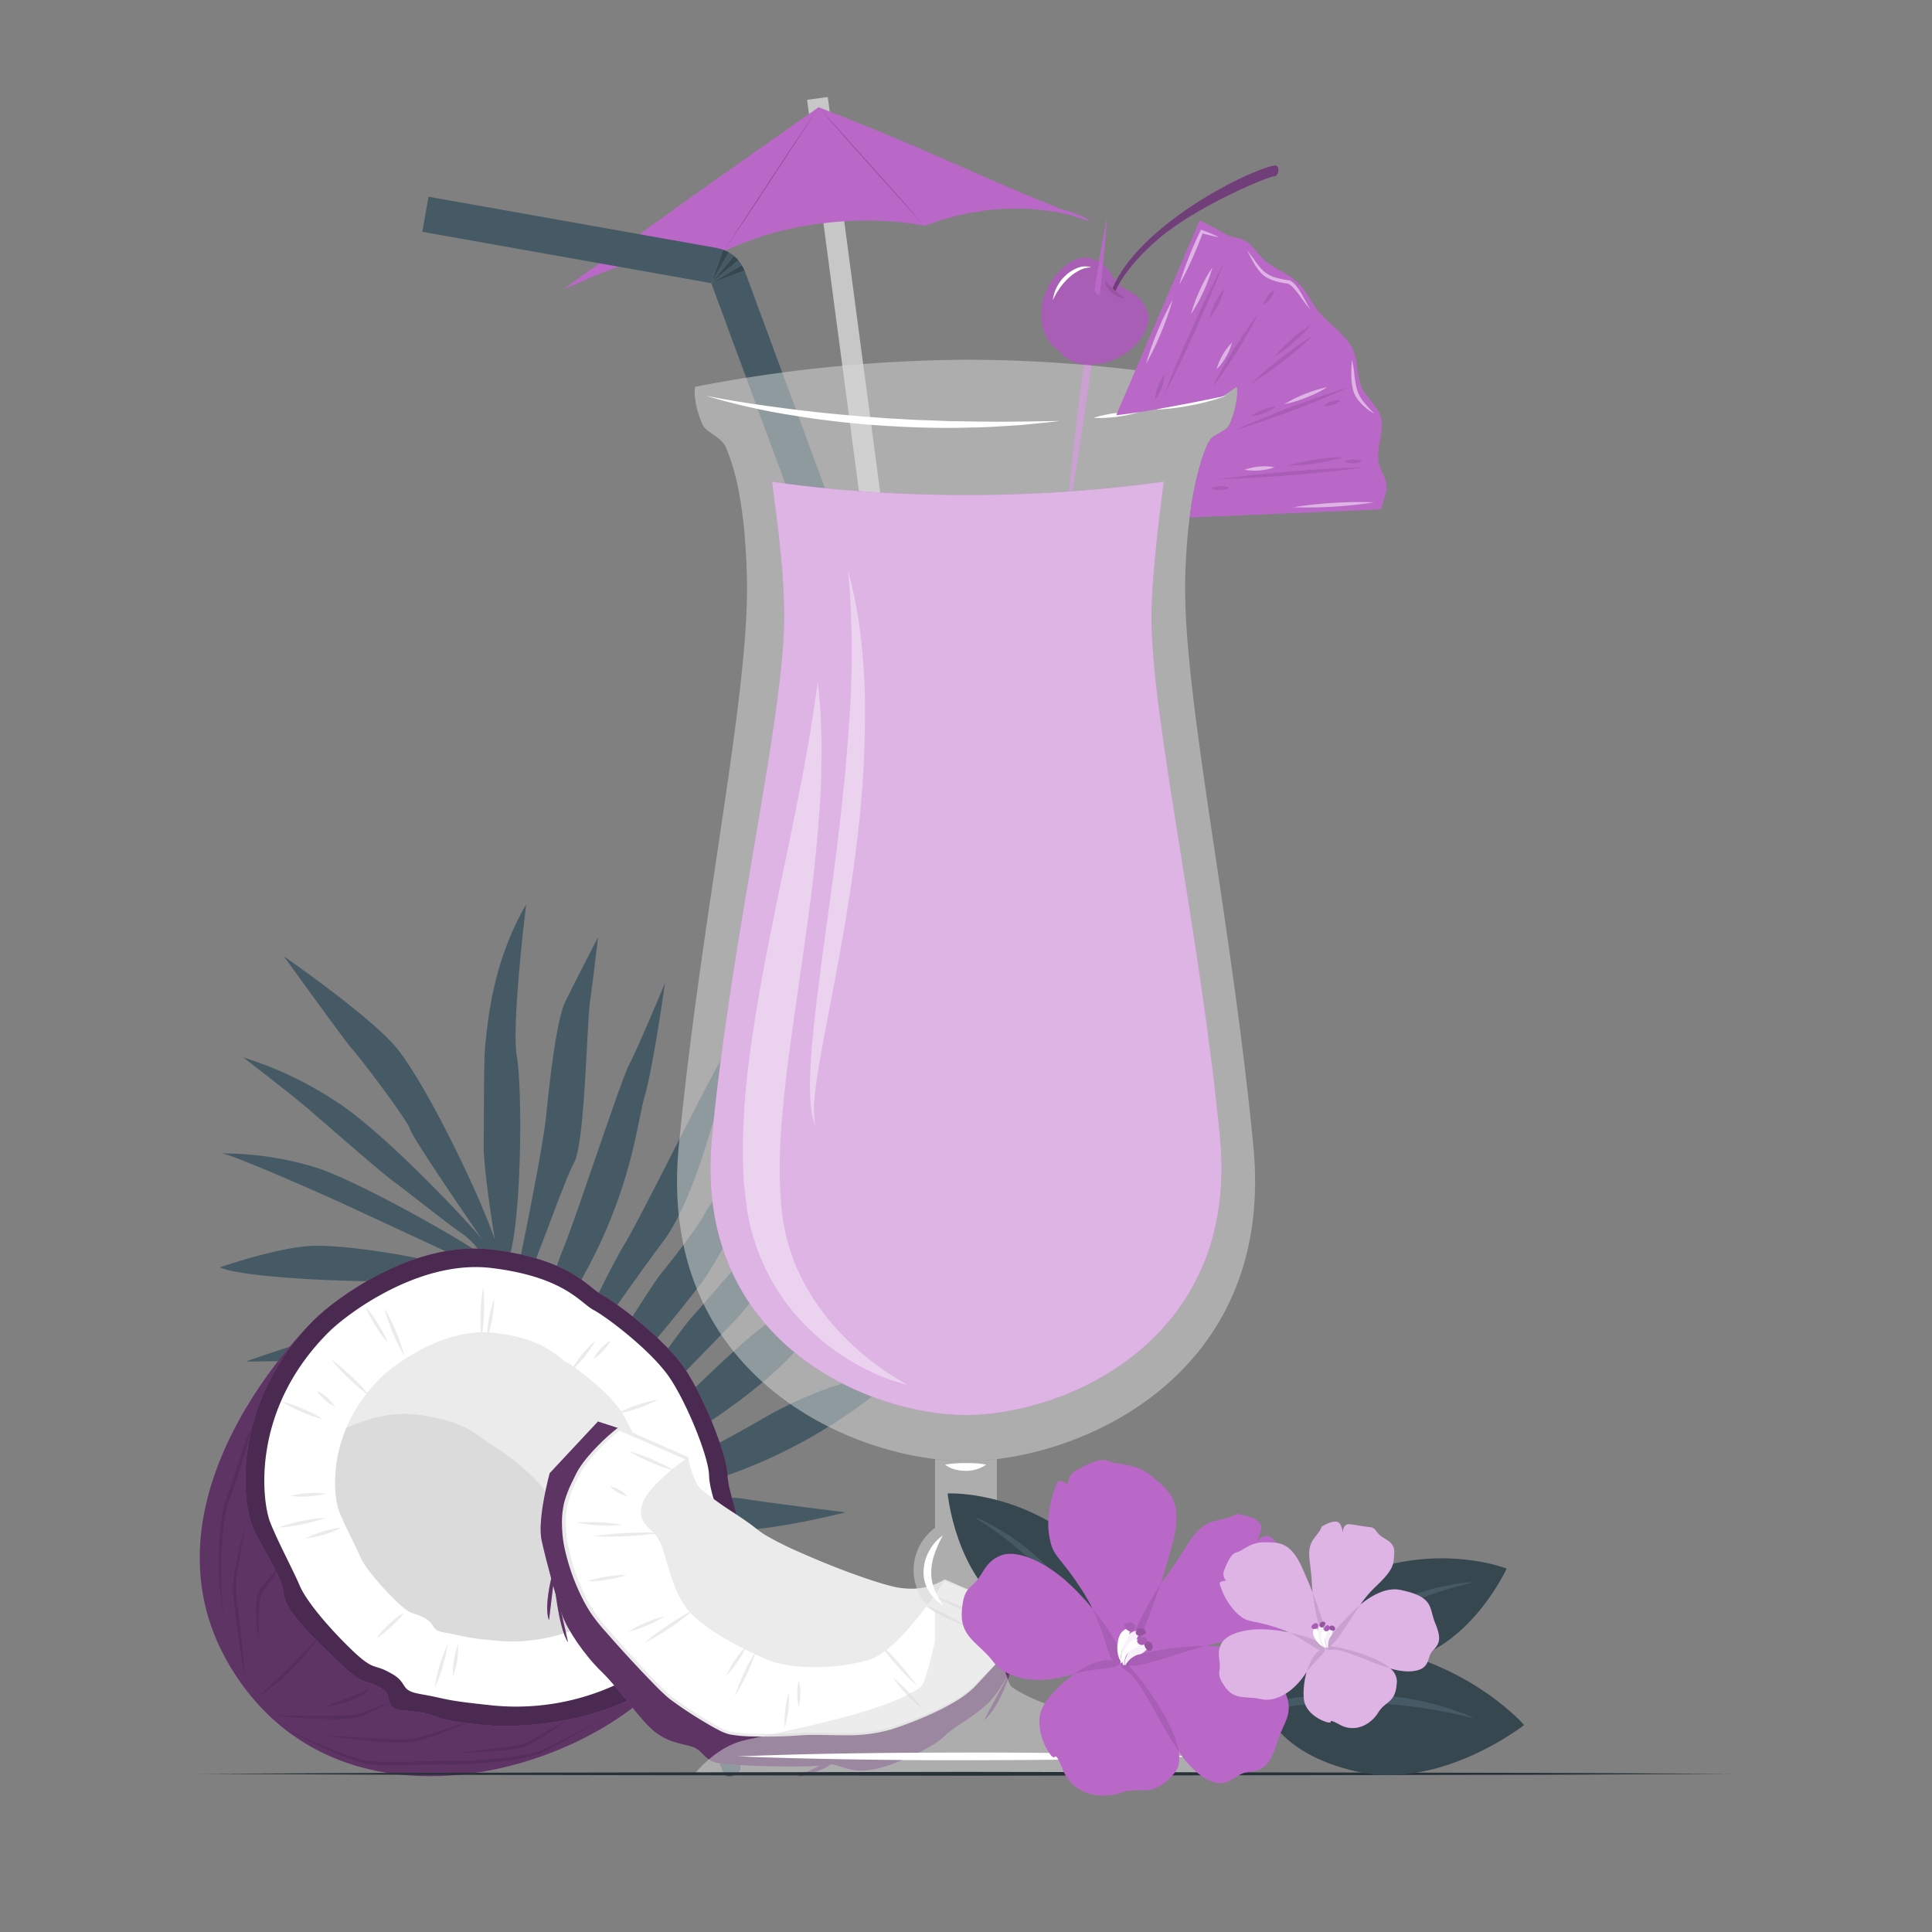 <svg xmlns="http://www.w3.org/2000/svg" viewBox="0 0 500 500"><rect x="0" y="0" width="500" height="500" fill="#808080" stroke="none"/><g id="freepik--Plant--inject-97"><path d="M191.62,457.58c.09,1.54-3.13,3.08-4.28,1.47s-20.82-59.65-26.54-72.11a67.73,67.73,0,0,0-7.13,8.45c-3.17,4.57-11.36,19.08-15.84,23.07s-14.91,10.7-17.63,13c0,0,12.47-20.48,14.3-22.75s9.48-12.46,13.09-15S160,385.13,160,385.13l-1.88-3.74s-5.4.76-8.6,4.43S132.71,399.14,125.34,402s-25,11.84-35.29,12.88c0,0,5.74-6.82,17-14a257,257,0,0,1,31.17-16.18c4.49-1.87,17.32-6.06,18-5.85s-2.16-4.64-2.16-4.64a185.17,185.17,0,0,1-19.63,5.95c-9.23,2.1-31.32,5.63-33.95,6.35s-26.63,5.74-29.63,7.15c0,0,7.75-8.26,17.25-11.34s25.5-8.08,31.58-8.48,32.9-1.78,32.9-1.78l-6.33-10.7s-19.77,6.48-25.06,7-27.48,1.92-33.86,2.65-23.72,1.42-23.72,1.42,23.67-10.05,29.18-11.25,27.44-2.32,32-2.16,20.47.46,20.47.46l-6.13-10.33s-3.86,2.82-10.31,2-22.44-2.4-24.63-1.81-21.38,2.65-23.55,2.74-16.39.31-16.88.29,25.72-9,32-9.4,26.09-3.22,42,3.72l-5.35-9.95s-14.68-5.34-29.14-5.14-40.69-1-46.4-3.62c0,0,15.13-5.21,23.92-5.55s28.3,2.89,33.73,4.9,17,6,17,6l-1.76-2.8L90,312.07c-5.91-2.75-31.5-14.07-32.89-13.56a82.63,82.63,0,0,1,25,3.75c12.19,4.09,40.57,20.5,42.78,22.68a19.8,19.8,0,0,0-5.24-5.65c-3.06-2-14.73-11.31-17.89-13.6S85,291.48,80.05,287.22,62.9,273.63,62.9,273.63a95.91,95.91,0,0,1,24.78,11.89c13,8.65,35.25,32.66,37.11,35.27,0,0-17.93-26-18.62-28.47s-13.36-19.06-15-20.8-17.68-24-17.68-24S94.41,262,101.86,270.31s21.88,37.81,26.2,50.5c0,0-3-18.36-2.89-24.75.12-9.89,0-22.87.49-26.37s1.36-20,10.51-35.62c0,0-3.88,31.36-2.4,39.39s1.4,47.14-3,54.54l2.4,4.74s7.16-33.93,8.19-44.12,2.7-24.66,4.93-29.34,8.49-16.73,8.49-16.73-1.18,10.24-2.06,16.39-1.32,36.87-4.16,42-11,29.61-14.09,34.22l5,9.38s2.72-12.67,6.22-21.17,15-43.86,17.18-47.95,9.23-21,9.23-21-3,21.49-5.34,29.63-3.92,32.13-26.28,62.47l4.86,8.15s11.14-24.14,16.33-32.75,25.11-49.73,28.55-53.65c0,0-3.9,17-5,20s-6.12,23.09-13.71,33.18-25,35.15-25,35.15l3.55,6s17.92-29.3,21.37-33.46,9.67-12.35,11.17-15.43,21.29-27.91,23.81-30.07c0,0-17.77,39.44-25.39,49.08-3.41,4.31-19.12,24.87-29.44,32.32l4.82,8.56s16.9-26.31,22.83-32.9S207.55,307,219,300c0,0-19.42,32-29,41.95s-32.6,33.46-32.6,33.46l2.26,4s24.89-25.76,36.36-35,31.72-23.82,31.72-23.82-12.23,17.61-20.18,27.13c-13.83,16.55-42.57,31.56-46.69,33.68l1.41,3s13.81-4.86,34.67-17,36-12.17,36-12.17-27.38,27.25-69.15,32.26l.7,1.49s21.74-2.15,27.93-1.11,26.41,3.51,26.41,3.51-17.05,4.45-28.83,4.76-24.86-4.85-24.86-4.85S191.15,449.28,191.62,457.58Z" style="fill:#455a64"></path></g><g id="freepik--Coconut--inject-97"><path d="M81.56,341.32s-49.87,47.28-20.74,92c27.58,42.38,87.3,26.62,110.65,1.73Z" style="fill:#BA68C8"></path><path d="M81.56,341.32s-49.87,47.28-20.74,92c27.58,42.38,87.3,26.62,110.65,1.73Z" style="opacity:0.5"></path><path d="M58.05,419.27A73.67,73.67,0,0,1,56.67,402a76.62,76.62,0,0,1,.64-8.68,28.38,28.38,0,0,1,.87-4.31c.22-.74.5-1.37.74-2.06l.71-2c.95-2.72,1.83-5.47,2.72-8.22l1.34-4.13a7.61,7.61,0,0,1,.38-1,5.62,5.62,0,0,1,.51-1c.36-.65.79-1.24,1.2-1.84A128.31,128.31,0,0,1,77.23,355.6c-1.9,2.18-3.79,4.37-5.62,6.6S68,366.68,66.33,369c-.38.6-.8,1.19-1.12,1.81l-.25.46-.2.47a9,9,0,0,0-.36,1l-1.3,4.13c-.86,2.76-1.72,5.52-2.65,8.27l-.74,2.05c-.24.67-.55,1.37-.74,2a27.55,27.55,0,0,0-.87,4.17c-.42,2.84-.61,5.72-.77,8.6s-.16,5.76-.06,8.64A67.18,67.18,0,0,0,58.05,419.27Z" style="opacity:0.1"></path><path d="M63.46,434.73c-.58-3.28-1.08-6.56-1.55-9.84S61,418.31,60.59,415l-.29-2.47a12.25,12.25,0,0,1,0-2.57,43.44,43.44,0,0,1,.73-5q1-4.89,2.42-9.67c-.3,1.63-.63,3.26-.91,4.89s-.61,3.26-.85,4.9-.5,3.27-.6,4.9a12.79,12.79,0,0,0,0,2.4l.33,2.47c.37,3.3.78,6.59,1.12,9.9S63.23,431.41,63.46,434.73Z" style="opacity:0.1"></path><path d="M67.08,439c.64-.67,1.31-1.3,2-1.95l2-1.89c1.32-1.27,2.7-2.5,4-3.78s2.48-2.7,3.76-4l1.94-2c.68-.64,1.32-1.29,2-1.9-.54.74-1.13,1.45-1.69,2.18l-1.75,2.12c-1.19,1.42-2.37,2.75-3.64,4.16a55.15,55.15,0,0,1-4.15,3.68C70.05,436.77,68.6,437.9,67.08,439Z" style="opacity:0.1"></path><path d="M73.29,447.22c3.3,1.53,6.61,3,10,4.44a83.11,83.11,0,0,0,10.2,3.72c.44.1.88.22,1.31.29s.86.15,1.31.16c.9.05,1.81.09,2.71.1,1.82,0,3.63,0,5.45,0,3.64,0,7.26-.2,10.93-.2,1.81.09,3.61,0,5.43-.05s3.62-.19,5.43-.33A87.83,87.83,0,0,0,136.8,454a17.37,17.37,0,0,0,2.59-.71,24.23,24.23,0,0,0,2.46-1.11c1.63-.8,3.24-1.63,4.85-2.47,3.24-1.66,6.45-3.38,9.67-5.08-3.13,1.87-6.29,3.67-9.46,5.46-1.6.88-3.2,1.74-4.82,2.58a24.65,24.65,0,0,1-2.48,1.19,20.21,20.21,0,0,1-2.66.8,78.15,78.15,0,0,1-10.86,1.51c-1.81.16-3.63.28-5.46.37s-3.66.17-5.48.09c-3.61,0-7.26.1-10.9.12-1.82,0-3.65,0-5.47,0-.92,0-1.83-.05-2.75-.13-.45,0-.93-.13-1.39-.19s-.9-.22-1.35-.33a80.78,80.78,0,0,1-10.2-4C79.78,450.52,76.5,448.93,73.29,447.22Z" style="opacity:0.1"></path><path d="M118.59,453.71c1.28-.2,2.57-.36,3.85-.54l3.86-.49c2.57-.34,5.16-.61,7.68-1a6.33,6.33,0,0,0,1.77-.48c.57-.26,1.14-.56,1.7-.86,1.14-.6,2.26-1.25,3.39-1.88l3.38-1.93,3.39-1.91c-1,.79-2.1,1.52-3.17,2.27L141.19,449c-1.09.72-2.21,1.38-3.34,2-.57.32-1.15.63-1.75.91a7.13,7.13,0,0,1-2,.57c-2.59.41-5.17.65-7.76.83S121.19,453.68,118.59,453.71Z" style="opacity:0.1"></path><path d="M84.36,449.15l10,.61c3.32.18,6.66.42,10,.35a17.74,17.74,0,0,0,4.84-.69c1.61-.42,3.18-.95,4.77-1.45s3.15-1.08,4.72-1.65,3.14-1.15,4.71-1.73a99,99,0,0,1-9.21,4c-1.56.61-3.16,1.12-4.78,1.58a18.61,18.61,0,0,1-5,.8c-1.69,0-3.37-.06-5-.16s-3.34-.22-5-.4C91,450.09,87.66,449.69,84.36,449.15Z" style="opacity:0.1"></path><path d="M72,444l3.73,0,3.73.06c2.48,0,5,.08,7.43,0,1.23,0,2.46-.06,3.68-.16a12.72,12.72,0,0,0,1.78-.25c.57-.11,1.18-.34,1.76-.51,1.17-.39,2.33-.82,3.48-1.28s2.3-.93,3.45-1.41a44.84,44.84,0,0,1-6.7,3.31,13.54,13.54,0,0,1-1.79.63,14.27,14.27,0,0,1-1.9.33c-1.25.13-2.5.19-3.75.21q-3.75,0-7.47-.24C77,444.61,74.47,444.38,72,444Z" style="opacity:0.1"></path><path d="M84.3,441.63c2-.83,3.91-1.5,5.85-2.23,1-.35,1.92-.74,2.87-1.14a13.57,13.57,0,0,0,2.72-1.48,7,7,0,0,1-2.41,2.08,18.4,18.4,0,0,1-2.88,1.35,26.92,26.92,0,0,1-3,.92A19.43,19.43,0,0,1,84.3,441.63Z" style="opacity:0.1"></path><path d="M67.08,424.75a40.51,40.51,0,0,1-.82-6.31,24.41,24.41,0,0,1,0-3.2,10.33,10.33,0,0,1,.66-3.23c.15-.25.29-.54.45-.75l.49-.63,1-1.26c.66-.82,1.3-1.66,2-2.48l2-2.45c.69-.79,1.36-1.61,2.08-2.39-.56.9-1.16,1.77-1.74,2.65l-1.82,2.6c-.59.87-1.23,1.71-1.85,2.56l-.94,1.27-.47.64c-.15.21-.23.4-.35.6a9.69,9.69,0,0,0-.64,2.94c-.12,1-.13,2.08-.16,3.12s0,2.1,0,3.15S67,423.69,67.08,424.75Z" style="opacity:0.1"></path><path d="M81.56,341.32c4.86-4.85,25.27-20.45,45.72-17.94s24.89,9.84,28.56,11.77,16.4,11.57,21.42,19.1,10.8,22.19,11,27.2,2.9,10.23,2.7,13.32-2.5,28.94-19.48,40.32-37.05,12.35-48,11.19-9.74-2.12-13.89-3-7.14-.1-8.39-1.93.29-3.09-3.38-4.92-3.86-.19-9.93-6.08-14.09-13.12-14.47-17.94-6.18-12.35-8.3-17.85S59.37,363.41,81.56,341.32Z" style="fill:#BA68C8"></path><path d="M81.56,341.32c4.86-4.85,25.27-20.45,45.72-17.94s24.89,9.84,28.56,11.77,16.4,11.57,21.42,19.1,10.8,22.19,11,27.2,2.9,10.23,2.7,13.32-2.5,28.94-19.48,40.32-37.05,12.35-48,11.19-9.74-2.12-13.89-3-7.14-.1-8.39-1.93.29-3.09-3.38-4.92-3.86-.19-9.93-6.08-14.09-13.12-14.47-17.94-6.18-12.35-8.3-17.85S59.37,363.41,81.56,341.32Z" style="opacity:0.6"></path><path d="M85.11,344.71c4.49-4.47,23.31-18.86,42.17-16.54s22.95,9.07,26.33,10.85,15.12,10.67,19.75,17.61,10,20.46,10.14,25.09,2.67,9.43,2.49,12.28-2.31,26.68-18,37.18a61.71,61.71,0,0,1-41.41,10.09c-10.14-1.07-10.67-1.43-14.5-2.23s-6.15-.81-7.3-2.5-1.37-2.42-4.75-4.11-3.56-.18-9.17-5.61-11.56-12.34-13.34-16.55-5.69-11.38-7.65-16.45S64.65,365.08,85.11,344.71Z" style="fill:#fff"></path><path d="M98.47,356.6c3.16-3.15,16.39-13.27,29.66-11.64s16.14,6.38,18.52,7.63,10.63,7.51,13.89,12.39,7,14.39,7.13,17.65,1.88,6.63,1.75,8.63S167.8,410,156.78,417.42a43.38,43.38,0,0,1-29.12,7.09,63.89,63.89,0,0,1-10.2-1.57c-2.69-.56-4.33-.57-5.14-1.76a6.28,6.28,0,0,0-3.34-2.89c-2.38-1.19-2.5-.12-6.44-3.94s-8.14-8.68-9.39-11.64-4-8-5.38-11.57S84.08,370.93,98.47,356.6Z" style="fill:#ebebeb"></path><path d="M150.43,412.39a46.77,46.77,0,0,1-1.76,9.33,44.18,44.18,0,0,1-21,2.79,63.89,63.89,0,0,1-10.2-1.57c-2.69-.56-4.33-.56-5.14-1.76A6.27,6.27,0,0,0,109,418.3c-2.38-1.2-2.51-.14-6.45-3.95s-8.13-8.67-9.38-11.64-4-8-5.38-11.58c-1-2.5-2.4-11.48,1.85-21.56,5.32-2.46,11.7-4.24,18.09-3.49,13.72,1.63,16.69,6.38,19.16,7.64s11,7.51,14.36,12.39,7.25,14.39,7.39,17.64S150.56,410.38,150.43,412.39Z" style="fill:#dbdbdb"></path><path d="M124.58,346.33a51.75,51.75,0,0,1,.48-13.31,45.1,45.1,0,0,1,.2,6.67A46.56,46.56,0,0,1,124.58,346.33Z" style="fill:#ebebeb"></path><path d="M104.64,350.93a46.13,46.13,0,0,1-3-6,44.79,44.79,0,0,1-2.15-6.32,44.35,44.35,0,0,1,3,6A45.55,45.55,0,0,1,104.64,350.93Z" style="fill:#ebebeb"></path><path d="M100.37,347.49a35,35,0,0,1-5.85-9.43,30.41,30.41,0,0,1,3.29,4.49A32.52,32.52,0,0,1,100.37,347.49Z" style="fill:#ebebeb"></path><path d="M127.9,336.11a28,28,0,0,1-.51,5.19,27.14,27.14,0,0,1-1.36,5,31.42,31.42,0,0,1,1.87-10.22Z" style="fill:#ebebeb"></path><path d="M154.14,346.89a28,28,0,0,1-2.92,4.32,27.26,27.26,0,0,1-3.61,3.76,27.71,27.71,0,0,1,2.93-4.31A28.46,28.46,0,0,1,154.14,346.89Z" style="fill:#ebebeb"></path><path d="M153.52,351.74a11.91,11.91,0,0,1,1.95-2.72,11.69,11.69,0,0,1,2.59-2.13,12.89,12.89,0,0,1-4.54,4.85Z" style="fill:#ebebeb"></path><path d="M159.5,365.91a32.31,32.31,0,0,1,5.22-2.24,33,33,0,0,1,5.49-1.42,31.83,31.83,0,0,1-5.21,2.24A32.89,32.89,0,0,1,159.5,365.91Z" style="fill:#ebebeb"></path><path d="M167.8,390.42A30.5,30.5,0,0,1,173,389a29.66,29.66,0,0,1,5.34-.54,28.78,28.78,0,0,1-5.18,1.4A29.65,29.65,0,0,1,167.8,390.42Z" style="fill:#ebebeb"></path><path d="M168.48,393.61a52.61,52.61,0,0,1,13.5.33,52.61,52.61,0,0,1-13.5-.33Z" style="fill:#ebebeb"></path><path d="M175.23,391.49a13.79,13.79,0,0,1,6.75-1.07,11.6,11.6,0,0,1-3.31,1A12,12,0,0,1,175.23,391.49Z" style="fill:#ebebeb"></path><path d="M158.06,412.18a50.74,50.74,0,0,1,4.84,5,49.53,49.53,0,0,1,4.18,5.56,46.61,46.61,0,0,1-4.84-5A48.35,48.35,0,0,1,158.06,412.18Z" style="fill:#ebebeb"></path><path d="M152.22,420.09a22.59,22.59,0,0,1,1.08,4.6,21.73,21.73,0,0,1,.22,4.71,25.62,25.62,0,0,1-1.3-9.31Z" style="fill:#ebebeb"></path><path d="M104.64,417.46c-.57.6-1.08,1.23-1.65,1.81s-1.14,1.16-1.72,1.72A25.9,25.9,0,0,1,97.44,424a22.72,22.72,0,0,1,3.23-3.68,23.76,23.76,0,0,1,1.87-1.59A9,9,0,0,1,104.64,417.46Z" style="fill:#ebebeb"></path><path d="M79,398.14a27.71,27.71,0,0,1,9.41-2.8,24.55,24.55,0,0,1-4.58,1.82A25.07,25.07,0,0,1,79,398.14Z" style="fill:#ebebeb"></path><path d="M72,395.34a40.56,40.56,0,0,1,6.07-1.7,39.23,39.23,0,0,1,6.23-.85,40.44,40.44,0,0,1-6.06,1.7A40.55,40.55,0,0,1,72,395.34Z" style="fill:#ebebeb"></path><path d="M75.19,387.14a22,22,0,0,1,4.53-.72,21.33,21.33,0,0,1,4.58.15,24.12,24.12,0,0,1-9.11.57Z" style="fill:#ebebeb"></path><path d="M72.73,362.65a36.29,36.29,0,0,1,5.63,1.93,34.89,34.89,0,0,1,5.29,2.74,41.22,41.22,0,0,1-10.92-4.67Z" style="fill:#ebebeb"></path><path d="M82,359.94a10.28,10.28,0,0,1,2.66,1.74,10.53,10.53,0,0,1,2.09,2.4A11.6,11.6,0,0,1,82,359.94Z" style="fill:#ebebeb"></path><path d="M85.61,351.74A50.34,50.34,0,0,1,91,356.25a48.46,48.46,0,0,1,4.77,5.14,49.48,49.48,0,0,1-5.37-4.51A50.39,50.39,0,0,1,85.61,351.74Z" style="fill:#ebebeb"></path><path d="M112.52,436.78a40.18,40.18,0,0,1,3.33-11.29,40.18,40.18,0,0,1-3.33,11.29Z" style="fill:#ebebeb"></path><path d="M117.22,433.89a20.77,20.77,0,0,1,1.37-8.4,21.24,21.24,0,0,1-1.37,8.4Z" style="fill:#ebebeb"></path><path d="M268.47,419.12s-8.27,17.51-12.76,21.68-9.09,6.16-11.38,8.61-13.3,8-19.55,8.71-7.71-2.2-11.26-1.36-26,.32-28.75-.74-3.07-3.09-5.51-3.93-5.7-.87-9.53-3.69-9.19-11.08-13.9-15.63-9-11.06-10.36-14.85-4.13-13.92-5.3-19.32,2.09-17.34,2.09-17.34l12.49-13.37,5.55,1.8c6.08,13.75,21.18,55.59,38.53,59.91C220,434.86,268.47,419.12,268.47,419.12Z" style="fill:#BA68C8"></path><path d="M216.48,454.76s-.57,3.2-10,5" style="fill:#BA68C8"></path><path d="M143.38,408.85S144.5,421.43,147,425" style="fill:#BA68C8"></path><path d="M144,403.42s-3.66,11.53-1.92,15.91" style="fill:#BA68C8"></path><path d="M261.56,432.39s-2.5,9.18-6.93,12.81" style="fill:#BA68C8"></path><g style="opacity:0.5"><path d="M268.47,419.12s-8.27,17.51-12.76,21.68-9.09,6.16-11.38,8.61-13.3,8-19.55,8.71-7.71-2.2-11.26-1.36-26,.32-28.75-.74-3.07-3.09-5.51-3.93-5.7-.87-9.53-3.69-9.19-11.08-13.9-15.63-9-11.06-10.36-14.85-4.13-13.92-5.3-19.32,2.09-17.34,2.09-17.34l12.49-13.37,5.55,1.8c6.08,13.75,21.18,55.59,38.53,59.91C220,434.86,268.47,419.12,268.47,419.12Z"></path><path d="M216.48,454.76s-.57,3.2-10,5"></path><path d="M143.38,408.85S144.5,421.43,147,425"></path><path d="M144,403.42s-3.66,11.53-1.92,15.91"></path><path d="M261.56,432.39s-2.5,9.18-6.93,12.81"></path></g><path d="M268.47,419.12l-23.94-10.18s-4.33,3.24-11.56,2.26-32.27-11.07-36.59-14.72-14.53-9.23-16.22-12.16a25.32,25.32,0,0,1-2.42-7l-17.44-7.67s-8.06,6.24-10.88,12-3.77,8-3.46,14.41,4.14,17.58,9,23.43,15.73,17.73,18.89,20.1,10.74,7.28,14,8.58,15.51.78,20.62.49,14.95.89,21.93-1.35,17.28-6.44,21.62-10.82S268.47,419.12,268.47,419.12Z" style="fill:#fff"></path><path d="M268.47,419.12l-24-10,.16,0a16.71,16.71,0,0,1-9.57,2.52,21.69,21.69,0,0,1-4.94-.74c-1.61-.41-3.19-.9-4.77-1.41-6.3-2.07-12.47-4.48-18.54-7.14a85.85,85.85,0,0,1-8.92-4.41,16.61,16.61,0,0,1-2.07-1.44c-.63-.52-1.29-1-2-1.48-1.34-1-2.72-1.87-4.1-2.78a91.91,91.91,0,0,1-8.13-5.74,9.15,9.15,0,0,1-1.76-1.9,16,16,0,0,1-1.1-2.29,28.79,28.79,0,0,1-1.42-4.83l.23.29-17.46-7.64.44-.05a53.2,53.2,0,0,0-8.44,8.33,24.78,24.78,0,0,0-1.67,2.42c-.48.83-.92,1.73-1.34,2.63A30.37,30.37,0,0,0,147,388.9a21,21,0,0,0-.55,5.82,29.68,29.68,0,0,0,.69,5.86,53.21,53.21,0,0,0,3.75,11.24,40.22,40.22,0,0,0,2.84,5.2,45.06,45.06,0,0,0,3.68,4.66q3.91,4.53,8,8.92a117.81,117.81,0,0,0,8.41,8.46,105.86,105.86,0,0,0,10,6.6c.86.5,1.72,1,2.6,1.44a10.56,10.56,0,0,0,2.69,1.07,34,34,0,0,0,5.9.53c4,.1,8,0,12-.21s8,0,12,0A38.76,38.76,0,0,0,230.64,447a105.39,105.39,0,0,0,11.16-4.31,59.09,59.09,0,0,0,5.31-2.73,25.17,25.17,0,0,0,4.8-3.51Zm0,0-16.35,17.56a26.08,26.08,0,0,1-4.82,3.62c-1.72,1-3.5,2-5.31,2.82a100.19,100.19,0,0,1-11.18,4.41,39.55,39.55,0,0,1-11.93,1.54c-4,.06-8-.26-12,.05s-8,.35-12,.27a36.29,36.29,0,0,1-6-.52,11.6,11.6,0,0,1-2.87-1.13c-.9-.45-1.77-.94-2.64-1.45a105.09,105.09,0,0,1-10.07-6.61c-1.58-1.31-3-2.74-4.38-4.16s-2.78-2.88-4.15-4.35q-4.1-4.38-8.05-8.91a46,46,0,0,1-3.77-4.73,41,41,0,0,1-2.93-5.31,54.91,54.91,0,0,1-3.88-11.44,30,30,0,0,1-.69-6,22.31,22.31,0,0,1,.6-6.08,32.3,32.3,0,0,1,2.25-5.65c.43-.9.87-1.8,1.39-2.7a27.43,27.43,0,0,1,1.75-2.51,54.67,54.67,0,0,1,8.62-8.45l.2-.16.24.11L177.89,377l.19.08,0,.21a27.47,27.47,0,0,0,1.35,4.68,15.17,15.17,0,0,0,1,2.19,8.53,8.53,0,0,0,1.59,1.72,91.28,91.28,0,0,0,8.05,5.73c1.37.91,2.75,1.84,4.1,2.81s2.59,2.1,4,2.91a86.51,86.51,0,0,0,8.83,4.41c6,2.67,12.19,5.11,18.45,7.2,1.57.51,3.14,1,4.74,1.41a20.3,20.3,0,0,0,4.83.78,16.31,16.31,0,0,0,9.36-2.33l.08-.05.08,0Z" style="fill:#ebebeb"></path><path d="M171,399.49c1.75,4.3,2.55,10.47,6.15,16s15.13,11.43,21.7,14.13,19,2.29,26.56-.25,18.77-19.86,19.12-20.4c-.26.18-4.55,3.2-11.55,2.24-7.22-1-32.27-11.06-36.58-14.72s-14.54-9.22-16.23-12.15a25.69,25.69,0,0,1-2.42-6.95s-10.38,7.09-11.65,12.29S169.24,395.2,171,399.49Z" style="fill:#ebebeb"></path><path d="M257.64,420.18A101.19,101.19,0,0,0,241,412.67a104.53,104.53,0,0,0,16.62,7.51Z" style="fill:#ebebeb"></path><path d="M250.35,421.07a47.58,47.58,0,0,0-5.61-3.33,46.85,46.85,0,0,0-6-2.59,46.82,46.82,0,0,0,5.62,3.32A48.22,48.22,0,0,0,250.35,421.07Z" style="fill:#ebebeb"></path><path d="M237.3,436.29A70.42,70.42,0,0,0,227.37,425,60.9,60.9,0,0,0,232,430.9,62.28,62.28,0,0,0,237.3,436.29Z" style="fill:#ebebeb"></path><path d="M195.67,427.27a44.3,44.3,0,0,0-3.11,5.69,43.68,43.68,0,0,0-2.38,6,52.2,52.2,0,0,0,5.49-11.72Z" style="fill:#ebebeb"></path><path d="M193.25,425.92a24.09,24.09,0,0,0-3,3.66,23.59,23.59,0,0,0-2.31,4.11,27.57,27.57,0,0,0,5.29-7.77Z" style="fill:#ebebeb"></path><path d="M179.69,416.5a68.34,68.34,0,0,0-6.74,4.05,67,67,0,0,0-6.29,4.72,65.29,65.29,0,0,0,6.74-4A67.09,67.09,0,0,0,179.69,416.5Z" style="fill:#ebebeb"></path><path d="M172,418.3a27.52,27.52,0,0,0-4.82,1.6,27.89,27.89,0,0,0-4.5,2.34,27.52,27.52,0,0,0,4.82-1.6A28.28,28.28,0,0,0,172,418.3Z" style="fill:#ebebeb"></path><path d="M231.15,434.24a32.48,32.48,0,0,0,3.51,4.29,32.84,32.84,0,0,0,4.09,3.72,33,33,0,0,0-3.51-4.29A34.4,34.4,0,0,0,231.15,434.24Z" style="fill:#ebebeb"></path><path d="M206.73,434.85a14.89,14.89,0,0,0,0,6.94,13.23,13.23,0,0,0,.41-3.47A13.74,13.74,0,0,0,206.73,434.85Z" style="fill:#ebebeb"></path><path d="M204.16,438.09a25.57,25.57,0,0,0-1.08,9,25.57,25.57,0,0,0,1.08-9Z" style="fill:#ebebeb"></path><path d="M162.12,407.63a29.07,29.07,0,0,0-5.12.4,28.21,28.21,0,0,0-5,1.2,29.07,29.07,0,0,0,5.12-.4A28.21,28.21,0,0,0,162.12,407.63Z" style="fill:#ebebeb"></path><path d="M171.19,396.71a98,98,0,0,0-17.79.85,85.61,85.61,0,0,0,8.92,0A88.35,88.35,0,0,0,171.19,396.71Z" style="fill:#ebebeb"></path><path d="M161,394.66a43.48,43.48,0,0,0-11.76-.6,42.43,42.43,0,0,0,11.76.6Z" style="fill:#ebebeb"></path><path d="M162.4,387.22a7.66,7.66,0,0,0-2.09-1.65,8,8,0,0,0-2.49-.95,7.47,7.47,0,0,0,2.09,1.65A8,8,0,0,0,162.4,387.22Z" style="fill:#ebebeb"></path><path d="M174.62,380.66a46.35,46.35,0,0,0-5.75-2.92,44.38,44.38,0,0,0-6.08-2.17,45.78,45.78,0,0,0,5.76,2.92A45.11,45.11,0,0,0,174.62,380.66Z" style="fill:#ebebeb"></path></g><g id="freepik--pina-colada--inject-97"><rect x="219.97" y="24.71" width="5.4" height="169.37" transform="translate(457.79 188.61) rotate(172.45)" style="fill:#c7c7c7"></rect><path d="M145.75,74.89l4.5-1.92c1.41-.62,2.85-1.29,4.29-1.86s2.92-1.19,4.42-1.69a85.47,85.47,0,0,1,9.15-2.66,71.45,71.45,0,0,1,9.31-1.47,46,46,0,0,1,9,0l.33,0,.41-.19a80.9,80.9,0,0,1,12.61-4.71c2.17-.69,4.41-1.08,6.59-1.61,2.22-.35,4.42-.78,6.63-1a93.92,93.92,0,0,1,13.15-.68,75.8,75.8,0,0,1,12.49,1.2l.59.12.6-.22c1.78-.53,3.52-1.18,5.32-1.69s3.57-1,5.42-1.28A60.15,60.15,0,0,1,261.48,54a56.86,56.86,0,0,1,10.61.68,46,46,0,0,1,5,1l2.37.7c.39.12.75.27,1.15.41a2.06,2.06,0,0,1,.54.2l.29.12c.13.1,0,0,.21-.06s.22.09.35.12-.21-.35-.28-.32l-.26-.14-.5-.28c-.38-.18-.71-.35-1.07-.5-.74-.33-1.51-.62-2.31-.9-1-.34-2-.66-3.14-.93L263.81,49.7l-17.09-7.44c-5.59-2.44-11.13-4.89-16.67-7.19s-11.22-4.59-16.9-6.82l-1.31-.49-1.2.84L195.25,39.43c-5.13,3.63-10.24,7.22-15.36,10.87-10.15,7.21-20.1,14.55-30.25,21.83a.6.6,0,0,0-.13.09Z" style="fill:#BA68C8"></path><path d="M187.18,65.15c4-6.29,8.15-12.51,12.23-18.77s8.23-12.45,12.43-18.62c-4,6.29-8.15,12.51-12.22,18.76S191.38,59,187.18,65.15Z" style="opacity:0.2"></path><path d="M239.24,58.47c-4.65-5-9.19-10.19-13.79-15.28S216.33,33,211.84,27.76c4.65,5,9.19,10.18,13.79,15.27S234.75,53.28,239.24,58.47Z" style="opacity:0.2"></path><rect x="224.45" y="64.36" width="9.22" height="234.9" transform="translate(506.9 273.06) rotate(159.74)" style="fill:#455a64"></rect><rect x="142.9" y="24.11" width="9.22" height="75.98" transform="translate(234.46 -72.26) rotate(100.08)" style="fill:#455a64"></rect><polygon points="184.06 73.23 192.71 70.03 191.98 68.63 184.06 73.23" style="fill:#37474f"></polygon><polygon points="184.06 73.23 191.98 68.63 191.07 67.33 184.06 73.23" style="fill:#455a64"></polygon><polygon points="184.06 73.23 191.07 67.33 189.94 66.21 184.06 73.23" style="fill:#37474f"></polygon><polygon points="184.06 73.23 189.94 66.21 188.64 65.29 184.06 73.23" style="fill:#455a64"></polygon><polygon points="184.06 73.23 188.64 65.29 187.19 64.62 184.06 73.23" style="fill:#37474f"></polygon><polygon points="184.06 73.23 187.19 64.62 185.65 64.21 184.06 73.23" style="fill:#455a64"></polygon><path d="M276,135.64q.74-10,1.84-19.86c.7-6.6,1.53-13.19,2.38-19.78s1.79-13.15,2.81-19.71,2.13-13.11,3.38-19.64q-.72,10-1.83,19.86c-.71,6.61-1.53,13.2-2.38,19.78s-1.8,13.16-2.83,19.72S277.28,129.12,276,135.64Z" style="fill:#BA68C8"></path><path d="M284.36,94.22c-3.94.46-7.88-.19-10.51-3.61-3.61-2.46-4.54-6.27-4.35-10.22.34-7.34,7.59-15.39,13.16-13.39,4.65,1.68,4.88,4.69,7,6.65s5.11,2,7.11,6.49C299.15,85.55,291.64,93.35,284.36,94.22Z" style="fill:#BA68C8"></path><path d="M284.36,94.22c-3.94.46-7.88-.19-10.51-3.61-3.61-2.46-4.54-6.27-4.35-10.22.34-7.34,7.59-15.39,13.16-13.39,4.65,1.68,4.88,4.69,7,6.65s5.11,2,7.11,6.49C299.15,85.55,291.64,93.35,284.36,94.22Z" style="opacity:0.1"></path><path d="M287.91,74.61c6.7-15.86,33.12-29.69,41.59-31.74,2.13-.52,1.41,2.91.21,2.78s-19.93,7.65-29.78,16.06c-9.21,7.86-11.23,13.64-11.23,13.64Z" style="fill:#BA68C8"></path><path d="M287.91,74.61c6.7-15.86,33.12-29.69,41.59-31.74,2.13-.52,1.41,2.91.21,2.78s-19.93,7.65-29.78,16.06c-9.21,7.86-11.23,13.64-11.23,13.64Z" style="opacity:0.4"></path><path d="M285.93,72.45A16.32,16.32,0,0,0,288.34,75c.43.38.88.74,1.34,1.11s.95.72,1.42,1.15a6.1,6.1,0,0,1-3.41-1.52,6.17,6.17,0,0,1-1.22-1.47A3.68,3.68,0,0,1,285.93,72.45Z" style="opacity:0.1"></path><path d="M282.45,69.2a6.86,6.86,0,0,0-3.3.88,12.55,12.55,0,0,0-2.74,2,17.39,17.39,0,0,0-3.94,5.66,10.3,10.3,0,0,1,3.25-6.39,9.61,9.61,0,0,1,3.11-2A5.2,5.2,0,0,1,282.45,69.2Z" style="fill:#fff"></path><path d="M286.44,56.66c-.44,6.05-1,12.1-1.65,18.11-.05.58-.12,1.16-.18,1.74h0a3.53,3.53,0,0,1-1.38-1.2c.08-.56.17-1.14.27-1.71C284.36,68,285.36,62.29,286.44,56.66Z" style="fill:#BA68C8"></path><path d="M320.2,459.06H179.79s5.38-7,13-8.71c15-3.38,37-7.54,45.56-13.81,1.2-.88,3.64-11.9,3.64-11.9v-7.35a13.57,13.57,0,0,1,0-21.89V377.62a63.08,63.08,0,0,0,16,0V395.4a13.57,13.57,0,0,1,0,21.89l.1,7.4s2.5,11,3.73,11.85c8.81,6.43,31.92,10.81,46.76,14.12C315.47,452.18,320.2,459.06,320.2,459.06Z" style="fill:#dbdbdb;opacity:0.5"></path><path d="M190.89,454.55q14.78-.58,29.55-.78c9.85-.16,19.7-.2,29.55-.22s19.7.06,29.56.22,19.7.39,29.55.78q-14.78.58-29.55.78c-9.86.16-19.71.2-29.56.22s-19.7-.06-29.55-.22S200.74,454.94,190.89,454.55Z" style="fill:#fff"></path><path d="M244,397.37a33.84,33.84,0,0,0-2.06,4.55,15.56,15.56,0,0,0-.93,4.59,14.65,14.65,0,0,0,.12,2.29,13.18,13.18,0,0,0,.61,2.25,14.74,14.74,0,0,0,1,2.2c.36.74.87,1.4,1.27,2.2a13.78,13.78,0,0,1-2.06-1.61,9.94,9.94,0,0,1-1.61-2.13,9,9,0,0,1-1.31-5.27,11.23,11.23,0,0,1,1.51-5.17A11.53,11.53,0,0,1,244,397.37Z" style="fill:#fff"></path><path d="M244.59,379.05a22.77,22.77,0,0,1,2.72-.32c.87-.06,1.73-.08,2.59-.08s1.71,0,2.58.06a18.17,18.17,0,0,1,2.73.34,8.89,8.89,0,0,1-5.31,1.59,10.29,10.29,0,0,1-2.76-.35A6.88,6.88,0,0,1,244.59,379.05Z" style="fill:#fff"></path><path d="M250,378.12c28.55,0,80.17-21.43,74.37-81.47S306,179.35,306.74,149.53c.36-13.75,2.15-26.33,5.91-34.82,1-2.16,4.83-3.12,5.57-4.87,2.65-6.26,1.9-9.74,1.9-9.74s-30.33-7-70.13-7a379.88,379.88,0,0,0-70.11,7s-.75,3.48,1.9,9.74c.84,2,4.86,3.25,6,5.76,3.7,8.4,5.18,20.65,5.52,33.92.78,29.83-11.83,87.09-17.63,147.13S221.45,378.12,250,378.12Z" style="fill:#dbdbdb;opacity:0.5"></path><path d="M299.26,106c3-.88,5.95-1.51,8.95-2.11s6-1.12,9.08-1.42a59.87,59.87,0,0,1-8.89,2.4A60.71,60.71,0,0,1,299.26,106Z" style="fill:#fff"></path><path d="M283,108.14a32.5,32.5,0,0,1,5.87-1.25,31.52,31.52,0,0,1,6-.26A36.1,36.1,0,0,1,283,108.14Z" style="fill:#fff"></path><path d="M182.7,102.42c7.54,1.51,15.15,2.59,22.75,3.55,3.81.47,7.62.9,11.43,1.25l5.73.52,5.73.41c1.91.17,3.83.23,5.74.35s3.83.22,5.74.26l5.75.22,5.75.09c7.67.15,15.35,0,23.05-.13-1.91.23-3.83.44-5.74.62s-3.83.42-5.76.53c-3.84.23-7.69.52-11.54.55-7.71.25-15.42,0-23.12-.5s-15.37-1.39-23-2.63A168,168,0,0,1,182.7,102.42Z" style="fill:#fff"></path><path d="M250,366.22c25.24,0,70.86-19,65.73-72S298,185.89,298,159.52c0-11.41,3.2-34.89,3.2-34.89-55.51,7.83-101.4,0-101.4,0,.12,2,3.14,20.52,3.14,34.89,0,26.37-13.55,81.61-18.68,134.66S224.76,366.22,250,366.22Z" style="fill:#BA68C8"></path><g style="opacity:0.5"><path d="M250,366.22c25.24,0,70.86-19,65.73-72S298,185.89,298,159.52c0-11.41,3.2-34.89,3.2-34.89-55.51,7.83-101.4,0-101.4,0,.12,2,3.14,20.52,3.14,34.89,0,26.37-13.55,81.61-18.68,134.66S224.76,366.22,250,366.22Z" style="fill:#fff"></path></g><path d="M211.65,176.45c.23,2.07.39,4.15.59,6.24s.22,4.18.3,6.28c.19,4.19,0,8.37,0,12.57-.36,8.36-1.06,16.71-2,25-1.91,16.56-4.64,32.91-6.7,49.14l-.72,6.08c-.27,2-.37,4-.58,6.06l-.29,3-.17,3-.16,3-.09,1.51v1.49c0,2-.07,4,0,6s.23,3.91.33,5.88A56.52,56.52,0,0,0,204.31,323c4.58,14.74,16.08,27.33,30.6,35.42a50.94,50.94,0,0,1-11.78-4.56,58.57,58.57,0,0,1-10.67-7.13,55.09,55.09,0,0,1-15.53-21,56.88,56.88,0,0,1-3.62-12.85c-.26-2.16-.53-4.33-.76-6.51s-.2-4.31-.3-6.47a187.69,187.69,0,0,1,1.59-25.42c2.13-16.68,5.55-33,8.88-49.14,1.72-8.1,3.33-16.18,4.91-24.29S210.48,184.74,211.65,176.45Z" style="fill:#fff;opacity:0.4"></path><path d="M211.09,291.58c-1.22-2.81-1.35-6-1.46-9s.11-6.1.28-9.13c.46-6.06,1.13-12.08,1.9-18.08,1.49-12,3.27-23.9,4.75-35.82q1.13-8.94,2-17.89c.59-6,1-11.94,1.41-17.92a240.82,240.82,0,0,0-.46-36,116.3,116.3,0,0,1,3.35,17.89c.36,3,.55,6.06.76,9.1s.23,6.08.25,9.12a273.82,273.82,0,0,1-2.39,36.34c-1.51,12-3.59,24-5.87,35.81-1.1,5.93-2.3,11.84-3.31,17.76-.52,2.95-1,5.92-1.33,8.9-.1.74-.16,1.48-.21,2.23l-.09,1.12v1.12l0,1.12.07,1.12A14.23,14.23,0,0,0,211.09,291.58Z" style="fill:#fff;opacity:0.4"></path><path d="M288.88,107.45,310.45,57.1a66.68,66.68,0,0,1,6.79,3.56c1.4.81,3.72.79,5.39,1.9,1.88,1.25,3.13,3.66,5.22,5.29,2.67,2.08,5.67,2.94,8.42,5.66,1.79,1.76,3.35,5.2,5.06,7.24,2.51,3,6.22,5.31,8.36,8.9,1.92,3.22,1.23,6.84,2.66,10.56.84,2.2,4.34,5.23,5,7.61.88,3.38-1,7.67-.64,11.42.22,2.43,2.16,4.29,2.12,6.87,0,1.87-1.12,3.77-1.31,5.71l-49.66,2.12s1.78-14.55,5.35-20.17c.83-1.31,3.77-2.1,4.6-3.25s2.81-6.72,2.3-10.42l-3.81,2.54S297.32,106.63,288.88,107.45Z" style="fill:#BA68C8"></path><path d="M301.17,102.42c1.11-3,2.33-5.91,3.56-8.83s2.51-5.82,3.81-8.72,2.63-5.76,4-8.62L314.64,72c.72-1.41,1.42-2.84,2.18-4.23-.55,1.49-1.16,3-1.74,4.43l-1.83,4.39c-1.22,2.93-2.51,5.82-3.8,8.72s-2.63,5.76-4,8.62S302.66,99.61,301.17,102.42Z" style="opacity:0.1"></path><path d="M313.75,100.21a109.1,109.1,0,0,1,5.5-9.73,108.09,108.09,0,0,1,6.34-9.2A110.43,110.43,0,0,1,320.1,91,110.57,110.57,0,0,1,313.75,100.21Z" style="opacity:0.1"></path><path d="M323.84,99.26a91.77,91.77,0,0,1,7.71-6.64,89.9,89.9,0,0,1,8.32-5.84,91.39,91.39,0,0,1-7.71,6.63A91.36,91.36,0,0,1,323.84,99.26Z" style="opacity:0.1"></path><path d="M319.67,111.31c2.38-1.12,4.79-2.13,7.22-3.13s4.86-2,7.3-2.89,4.91-1.83,7.39-2.67l3.73-1.25c1.25-.39,2.49-.81,3.76-1.16-1.19.57-2.39,1.07-3.59,1.62l-3.63,1.51c-2.41,1-4.86,2-7.3,2.89s-4.91,1.82-7.39,2.66S322.19,110.58,319.67,111.31Z" style="opacity:0.1"></path><path d="M315.55,124c3.12-.46,6.25-.81,9.38-1.15s6.26-.61,9.4-.88,6.28-.49,9.42-.65l4.72-.25c1.57,0,3.14-.12,4.72-.14-1.56.24-3.12.42-4.68.63l-4.7.52c-3.13.35-6.26.62-9.4.88s-6.28.49-9.42.65S318.7,124,315.55,124Z" style="opacity:0.1"></path><path d="M333.3,120.51a55.17,55.17,0,0,1,14.59-2.22,55.17,55.17,0,0,1-14.59,2.22Z" style="opacity:0.1"></path><path d="M313,82.44a19.12,19.12,0,0,1,3.86-7.77A19.29,19.29,0,0,1,313,82.44Z" style="opacity:0.1"></path><path d="M323.84,107.66a12.28,12.28,0,0,1,6.43-2.46,10.64,10.64,0,0,1-3,1.7A10.88,10.88,0,0,1,323.84,107.66Z" style="opacity:0.1"></path><path d="M298.91,103.48a11.35,11.35,0,0,1,.79-3.45,10.83,10.83,0,0,1,1.72-3.09,12.55,12.55,0,0,1-2.51,6.54Z" style="opacity:0.1"></path><path d="M342.51,105.07a5.76,5.76,0,0,1,4.44-1.48,5.15,5.15,0,0,1-2.06,1.22A5.22,5.22,0,0,1,342.51,105.07Z" style="opacity:0.1"></path><path d="M327,78.82a5.33,5.33,0,0,1,1-2.18,5.25,5.25,0,0,1,1.81-1.57,5.12,5.12,0,0,1-1,2.17A5.22,5.22,0,0,1,327,78.82Z" style="opacity:0.1"></path><path d="M313.49,126.41a5.2,5.2,0,0,1,2.32-.6,5.08,5.08,0,0,1,2.36.4,5.2,5.2,0,0,1-2.32.6A5.35,5.35,0,0,1,313.49,126.41Z" style="opacity:0.1"></path><path d="M347.89,119.5a5.73,5.73,0,0,1,4.68-.2,5.73,5.73,0,0,1-4.68.2Z" style="opacity:0.1"></path><path d="M329.93,92.22a33.29,33.29,0,0,1,4.3-4.42,33.87,33.87,0,0,1,4.95-3.66,33.29,33.29,0,0,1-4.3,4.42A33.87,33.87,0,0,1,329.93,92.22Z" style="opacity:0.1"></path><g style="opacity:0.5"><path d="M308.23,81.28a38.42,38.42,0,0,1,2.31-6.23,38,38,0,0,1,3.21-5.82,39.34,39.34,0,0,1-2.3,6.23A39.4,39.4,0,0,1,308.23,81.28Z" style="fill:#fff"></path><path d="M314.89,95.52a15.64,15.64,0,0,1,3.94-6.84,14.39,14.39,0,0,1-1.54,3.67A14,14,0,0,1,314.89,95.52Z" style="fill:#fff"></path><path d="M332.4,104.6a35.75,35.75,0,0,1,11.06-4.39,31.28,31.28,0,0,1-5.34,2.66A32.59,32.59,0,0,1,332.4,104.6Z" style="fill:#fff"></path><path d="M334.55,131.3A110.41,110.41,0,0,1,355.62,130a112.49,112.49,0,0,1-21.07,1.27Z" style="fill:#fff"></path><path d="M322.1,121.57a14,14,0,0,1,3.83-.82,13.64,13.64,0,0,1,3.92.18,15.31,15.31,0,0,1-7.75.64Z" style="fill:#fff"></path><path d="M305.19,73.67c.7-2.41,1.54-4.75,2.46-7.06s1.91-4.59,3-6.84l.16-.33.31.12c.75.27,1.49.57,2.23.87s1.48.62,2.21,1c-.8-.14-1.57-.34-2.35-.51s-1.56-.39-2.33-.6l.47-.22c-.86,2.34-1.81,4.63-2.82,6.91S306.42,71.49,305.19,73.67Z" style="fill:#fff"></path><path d="M303.49,77.58a71.06,71.06,0,0,1-3,8.49,71,71,0,0,1-3.9,8.11,71.06,71.06,0,0,1,3-8.49A73.6,73.6,0,0,1,303.49,77.58Z" style="fill:#fff"></path><path d="M349.8,93a19.19,19.19,0,0,1,.71,3.94,27.32,27.32,0,0,0,.66,3.83,9.07,9.07,0,0,0,1.8,3.3,31.68,31.68,0,0,0,2.65,2.94,13.35,13.35,0,0,1-3.22-2.44,10.68,10.68,0,0,1-1.3-1.6,6.2,6.2,0,0,1-.88-1.92,15.23,15.23,0,0,1-.5-4C349.68,95.67,349.84,94.35,349.8,93Z" style="fill:#fff"></path><path d="M322.61,64.74a24.59,24.59,0,0,1,2.25,2.86,16.71,16.71,0,0,0,2.3,2.69,7.73,7.73,0,0,0,3,1.54,19.26,19.26,0,0,0,3.44.7h.11l.06,0a6.22,6.22,0,0,1,1.85,1.66,19,19,0,0,1,1.3,2c.79,1.33,1.45,2.71,2.24,4a44.47,44.47,0,0,1-2.8-3.67,22.22,22.22,0,0,0-1.4-1.77,5.4,5.4,0,0,0-1.6-1.34l.17,0a16.91,16.91,0,0,1-3.67-.72,11.89,11.89,0,0,1-1.75-.71,6.5,6.5,0,0,1-1.57-1.14,13.68,13.68,0,0,1-2.17-3C323.78,66.85,323.29,65.74,322.61,64.74Z" style="fill:#fff"></path></g></g><g id="freepik--Floor--inject-97"><polygon points="51.69 459.06 101.26 458.82 150.84 458.73 250 458.56 349.16 458.73 398.74 458.82 448.31 459.06 398.74 459.31 349.16 459.39 250 459.56 150.84 459.39 101.26 459.3 51.69 459.06" style="fill:#263238"></polygon></g><g id="freepik--Flowers--inject-97"><path d="M326.91,441.07s10.61-19.35,33.09-13.93,34.45,19.29,34.45,19.29-21.47,16.9-43.14,12.09S326.91,441.07,326.91,441.07Z" style="fill:#37474f"></path><path d="M378.28,443.28c-15.74-5.83-32.74-6.06-49.23-2.89-1.24.24-1.13,2.23.13,2,16.12-3.1,34.5-2.12,51.7,2.18C382.11,444.86,379.48,443.73,378.28,443.28Z" style="fill:#455a64"></path><path d="M284.17,421.5s5.21-16.24-9.79-26-29.13-9-29.13-9,1.94,21,16.17,30.62S284.17,421.5,284.17,421.5Z" style="fill:#37474f"></path><path d="M254.69,393.66c11.64,5.73,20.81,15.14,27.8,26.07.53.82-.64,1.82-1.18,1-6.84-10.69-17.15-20.47-28.72-27.83C251.77,392.35,253.81,393.23,254.69,393.66Z" style="fill:#455a64"></path><path d="M341.65,426.25s.42-17.05,17.78-21.3,30.49,1,30.49,1-8.75,19.22-25.34,23.6S341.65,426.25,341.65,426.25Z" style="fill:#37474f"></path><path d="M378.64,409.66c-12.88,1.57-24.63,7.44-34.83,15.47-.77.6,0,1.93.79,1.32,10-7.85,22.94-13.69,36.28-16.84C381.83,409.38,379.62,409.54,378.64,409.66Z" style="fill:#455a64"></path><path d="M330.67,450.5c-1.94,6.25-3.48,7.63-7.67,8.1s-5.57,6-12.87.4a25.31,25.31,0,0,1-5.07-5.74c.35,2.25.08,4.25-1.18,5.68-5.93,6.75-8.28,3.13-13.79,5s-12.41.4-15-5.88-1.52-1.67-3.27-4-3.92-7.55-2.19-11.8c1-2.37,4.42-6.25,8.45-9.08-.4.11-.82.22-1.24.35-8.49,2.51-16.37,1-19.87-3.58s-8.42-6.27-8.06-12.64,2.1-6,4-8.42,2.52-5,6.28-6.39,10.48,1.26,16.45,6.42a63.79,63.79,0,0,1,7.08,7.39,45.33,45.33,0,0,0-2.43-4.34c-6.51-10.24-7.89-8.59-8.83-15.07s2.17-13.2,2.17-13.2.36-1.29,2.79.63a3.93,3.93,0,0,1,2-3.75c2.26-1.21,6.19-3.56,8.45-2.46s7.14.4,11.31,4,8.3,6.09,5.2,17.54c-1.16,4.28-2.14,7.57-3,10.32.73-1.12,1.45-2.17,2.16-3.1,5.62-7.44,6.33-12.15,12.78-13.5s3.37-1.8,5.73-1.4,5,1.4,5.3,2.88-1.18,4-1.26,4.18c.1-.12,2.32-2.8,4.27-.8s3.46,3.95,5.33,5.81.92,2.44,1.25,5.14,3,6,0,9.29-3.81,5.07-14.75,5.8a48.51,48.51,0,0,0-9,1.68c6.41,0,12.76,1.36,16.22,5.6C337,442.24,332.61,444.25,330.67,450.5Z" style="fill:#BA68C8"></path><path d="M293.18,428.55c-.47.12-.72.2-.72.2a5.54,5.54,0,0,0-1.27.47,2.51,2.51,0,0,0-.88.68,1.33,1.33,0,0,0-.23.48,6.68,6.68,0,0,0,1.14.05.57.57,0,0,0,.12.18,1.73,1.73,0,0,0,.84.39,2.88,2.88,0,0,1-.37-.75A3.8,3.8,0,0,0,293.18,428.55Z" style="opacity:0.1"></path><path d="M290.08,430.38c-.12.61.3,1.42,1.88,2.43,3.47,2.22,7.94,13,13.1,20.45-1.31-8.36-11.2-20.29-11.2-20.29a11.49,11.49,0,0,1-1.68-2,1.73,1.73,0,0,1-.84-.39.57.57,0,0,1-.12-.18A6.68,6.68,0,0,1,290.08,430.38Z" style="opacity:0.1"></path><path d="M278.1,433.16c6.93-1.82,10.78-.9,11.72-2.8l-.58,0a1.57,1.57,0,0,1-1.26-.65h-.13C284.88,429.32,281.31,430.91,278.1,433.16Z" style="opacity:0.1"></path><path d="M290,429.88c-.51,0-1.16-.08-2-.19a1.57,1.57,0,0,0,1.26.65l.58,0h0a2,2,0,0,0,.11-.26Z" style="opacity:0.1"></path><path d="M282.7,416.29c3.22,6.53,3.82,11.66,5.28,13.4.85.11,1.5.16,2,.19C290.58,427.15,286.94,421.4,282.7,416.29Z" style="opacity:0.1"></path><path d="M312.06,425.94a78.11,78.11,0,0,0-18.88,2.61,3.8,3.8,0,0,1-1.37,1.7,2.88,2.88,0,0,0,.37.75C295.24,431.65,303.75,428.16,312.06,425.94Z" style="opacity:0.1"></path><path d="M300.3,410c-4.25,6.56-8.58,15.7-9.11,19.26a5.54,5.54,0,0,1,1.27-.47s.25-.08.72-.2a74.74,74.74,0,0,0,3-7.27C297.57,417.61,298.81,414.54,300.3,410Z" style="opacity:0.1"></path><path d="M293.18,428.55c-.47.12-.72.2-.72.2a5.54,5.54,0,0,0-1.27.47,3.69,3.69,0,0,0-.05.71,1.41,1.41,0,0,0,.08.5.57.57,0,0,0,.12.18,1.73,1.73,0,0,0,.84.39,2.88,2.88,0,0,1-.37-.75A3.8,3.8,0,0,0,293.18,428.55Z" style="opacity:0.1"></path><path d="M291.07,430.89a4.6,4.6,0,0,1,.44-2.2q.12-.26.27-.51a3.74,3.74,0,0,1,.32-.49,7.3,7.3,0,0,1,.79-.88,3.85,3.85,0,0,1,2-1.29,3.22,3.22,0,0,1,2.38.5l0,.25a4.13,4.13,0,0,1-.81.91,4.19,4.19,0,0,1-.77.62,2.2,2.2,0,0,1-.8.35,3.12,3.12,0,0,0-.87.25,5,5,0,0,0-.78.44,5,5,0,0,0-.73.55,5.5,5.5,0,0,0-1.2,1.53Z" style="fill:#BA68C8"></path><path d="M291.07,430.89a4.6,4.6,0,0,1,.44-2.2q.12-.26.27-.51a3.74,3.74,0,0,1,.32-.49,7.3,7.3,0,0,1,.79-.88,3.85,3.85,0,0,1,2-1.29,3.22,3.22,0,0,1,2.38.5l0,.25a4.13,4.13,0,0,1-.81.91,4.19,4.19,0,0,1-.77.62,2.2,2.2,0,0,1-.8.35,3.12,3.12,0,0,0-.87.25,5,5,0,0,0-.78.44,5,5,0,0,0-.73.55,5.5,5.5,0,0,0-1.2,1.53Z" style="fill:#fff;opacity:0.9"></path><path d="M296.94,424.8c-.45,0-1.28.47-.42,1.74s1.52.69,1.77-.12A1.34,1.34,0,0,0,296.94,424.8Z" style="fill:#BA68C8"></path><path d="M296.94,424.8c-.45,0-1.28.47-.42,1.74s1.52.69,1.77-.12A1.34,1.34,0,0,0,296.94,424.8Z" style="opacity:0.2"></path><path d="M290.73,431a6.73,6.73,0,0,1-.51-2.68,8.54,8.54,0,0,1,.48-2.77,5.25,5.25,0,0,1,1.37-2.51,4.84,4.84,0,0,1,1.22-.77,4.05,4.05,0,0,1,1.5-.3l.15.19a6.09,6.09,0,0,1-.47,1.37,9.24,9.24,0,0,1-.55,1.09,4.67,4.67,0,0,1-.69.9,5.78,5.78,0,0,0-.77.87,9.19,9.19,0,0,0-.57,1,6.74,6.74,0,0,0-.47,1.1,8.18,8.18,0,0,0-.46,2.43Z" style="fill:#BA68C8"></path><path d="M290.73,431a6.73,6.73,0,0,1-.51-2.68,8.54,8.54,0,0,1,.48-2.77,5.25,5.25,0,0,1,1.37-2.51,4.84,4.84,0,0,1,1.22-.77,4.05,4.05,0,0,1,1.5-.3l.15.19a6.09,6.09,0,0,1-.47,1.37,9.24,9.24,0,0,1-.55,1.09,4.67,4.67,0,0,1-.69.9,5.78,5.78,0,0,0-.77.87,9.19,9.19,0,0,0-.57,1,6.74,6.74,0,0,0-.47,1.1,8.18,8.18,0,0,0-.46,2.43Z" style="fill:#fff;opacity:0.9"></path><path d="M294,422.19c-.18.41-.05,1.36,1.45,1.05s1.22-1.15.56-1.68A1.34,1.34,0,0,0,294,422.19Z" style="fill:#BA68C8"></path><path d="M294,422.19c-.18.41-.05,1.36,1.45,1.05s1.22-1.15.56-1.68A1.34,1.34,0,0,0,294,422.19Z" style="opacity:0.2"></path><path d="M289.93,429.8a7,7,0,0,1-.71-2.32,8,8,0,0,1,.09-2.49,4.75,4.75,0,0,1,.84-2.39,3.78,3.78,0,0,1,2.21-1.35l.15.14a5.39,5.39,0,0,1-.22,1.26,9.28,9.28,0,0,1-.32,1.05,2.77,2.77,0,0,1-.22.46,3.78,3.78,0,0,1-.26.43,5.53,5.53,0,0,0-.56.89l-.2.49-.17.5a6.89,6.89,0,0,0-.27,1,7.45,7.45,0,0,0-.16,2.22Z" style="fill:#fff"></path><path d="M291.56,420.05c-.43.13-1.07.84.14,1.79a1.25,1.25,0,0,0,2.09-1.06C293.78,420,292.45,419.79,291.56,420.05Z" style="fill:#BA68C8"></path><path d="M291.56,420.05c-.43.13-1.07.84.14,1.79a1.25,1.25,0,0,0,2.09-1.06C293.78,420,292.45,419.79,291.56,420.05Z" style="opacity:0.1"></path><path d="M290,430.38a7.53,7.53,0,0,1,.39-2.19,7.25,7.25,0,0,1,1.07-2c.22-.32.47-.63.72-.95a2.75,2.75,0,0,1,1-.7,3.25,3.25,0,0,1,2.42-.1l.05.19a6,6,0,0,1-.75.9c-.24.26-.48.47-.7.69-.45.43-1.07.61-1.56,1a8.82,8.82,0,0,0-1.36,1.43,9.3,9.3,0,0,0-1.06,1.78Z" style="fill:#fff"></path><path d="M296.83,424.66c.12-.43-.14-1.35-1.59-.82s-1,1.32-.29,1.75A1.34,1.34,0,0,0,296.83,424.66Z" style="fill:#BA68C8"></path><path d="M296.83,424.66c.12-.43-.14-1.35-1.59-.82s-1,1.32-.29,1.75A1.34,1.34,0,0,0,296.83,424.66Z" style="opacity:0.1"></path><path d="M371.37,419.94c1.59,3.9,1.39,5.22-.5,7.16s-.32,5.26-6.25,5.45a16.31,16.31,0,0,1-4.86-.78,4.34,4.34,0,0,1,1.74,3.31c-.2,5.77-2.85,4.93-4.82,8.12s-6,5.26-9.85,3.19-1.44-.22-3.27-.67-5-2.15-5.91-5c-.49-1.58-.35-4.92.5-8-.16.22-.32.44-.48.68-3.2,4.71-7.73,7.18-11.34,6.33s-6.75.32-9.17-3-1.41-3.84-1.47-5.8-.78-3.51.51-5.74,5.73-3.66,10.81-3.53a42.56,42.56,0,0,1,6.54.79,29,29,0,0,0-3-1.17c-7.42-2.43-7.44-1-10.55-3.89a17.37,17.37,0,0,1-4.31-7.45s-.35-.79,1.65-.83a2.52,2.52,0,0,1-.55-2.67c.63-1.52,1.62-4.3,3.2-4.68s3.72-2.71,7.26-2.62,6.61-.36,9.75,6.6c1.17,2.61,2,4.64,2.7,6.37-.1-.85-.16-1.67-.2-2.42-.24-6-1.8-8.63.85-11.93s.94-2.28,2.28-3,3-1.33,3.81-.73,1.06,2.49,1.08,2.59c0-.1,0-2.34,1.8-2.14s3.33.55,5,.71,1.46.85,2.72,2.05,4,1.75,3.79,4.63.17,4.08-5,8.91a30.83,30.83,0,0,0-3.81,4.52c3.2-2.59,6.9-4.52,10.35-3.83C371.14,413.25,369.79,416,371.37,419.94Z" style="fill:#BA68C8"></path><path d="M371.37,419.94c1.59,3.9,1.39,5.22-.5,7.16s-.32,5.26-6.25,5.45a16.31,16.31,0,0,1-4.86-.78,4.34,4.34,0,0,1,1.74,3.31c-.2,5.77-2.85,4.93-4.82,8.12s-6,5.26-9.85,3.19-1.44-.22-3.27-.67-5-2.15-5.91-5c-.49-1.58-.35-4.92.5-8-.16.22-.32.44-.48.68-3.2,4.71-7.73,7.18-11.34,6.33s-6.75.32-9.17-3-1.41-3.84-1.47-5.8-.78-3.51.51-5.74,5.73-3.66,10.81-3.53a42.56,42.56,0,0,1,6.54.79,29,29,0,0,0-3-1.17c-7.42-2.43-7.44-1-10.55-3.89a17.37,17.37,0,0,1-4.31-7.45s-.35-.79,1.65-.83a2.52,2.52,0,0,1-.55-2.67c.63-1.52,1.62-4.3,3.2-4.68s3.72-2.71,7.26-2.62,6.61-.36,9.75,6.6c1.17,2.61,2,4.64,2.7,6.37-.1-.85-.16-1.67-.2-2.42-.24-6-1.8-8.63.85-11.93s.94-2.28,2.28-3,3-1.33,3.81-.73,1.06,2.49,1.08,2.59c0-.1,0-2.34,1.8-2.14s3.33.55,5,.71,1.46.85,2.72,2.05,4,1.75,3.79,4.63.17,4.08-5,8.91a30.83,30.83,0,0,0-3.81,4.52c3.2-2.59,6.9-4.52,10.35-3.83C371.14,413.25,369.79,416,371.37,419.94Z" style="fill:#fff;opacity:0.5"></path><path d="M343.76,424.33c-.18.25-.27.39-.27.39a4.13,4.13,0,0,0-.44.75,1.62,1.62,0,0,0-.16.7.73.73,0,0,0,.08.33,3.93,3.93,0,0,0,.59-.44.33.33,0,0,0,.13,0,1,1,0,0,0,.58-.14,1.78,1.78,0,0,1-.49-.22A2.44,2.44,0,0,0,343.76,424.33Z" style="opacity:0.1"></path><path d="M343,426.5c.19.36.73.59,1.93.44,2.63-.31,9.24,3.21,14.86,4.83-4.06-3.62-13.85-5.52-13.85-5.52a8.42,8.42,0,0,1-1.64-.29,1,1,0,0,1-.58.14.33.33,0,0,1-.13,0A3.93,3.93,0,0,1,343,426.5Z" style="opacity:0.1"></path><path d="M338.15,432.78c2.7-3.74,5-4.85,4.69-6.18a3,3,0,0,0-.3.23,1,1,0,0,1-.89.19l-.08.05C340,428.1,338.83,430.35,338.15,432.78Z" style="opacity:0.1"></path><path d="M342.72,426.3l-1.07.72a1,1,0,0,0,.89-.19,3,3,0,0,1,.3-.23h0a1.15,1.15,0,0,0-.06-.17A.52.52,0,0,0,342.72,426.3Z" style="opacity:0.1"></path><path d="M333.55,422.51c4.26,1.93,6.66,4.24,8.1,4.51l1.07-.72C341.9,424.69,337.74,423.32,333.55,422.51Z" style="opacity:0.1"></path><path d="M352.09,415.32a50.23,50.23,0,0,0-8.33,9,2.44,2.44,0,0,1,0,1.41,1.78,1.78,0,0,0,.49.22C346.06,425,348.87,419.82,352.09,415.32Z" style="opacity:0.1"></path><path d="M339.72,412.17c.56,5,2.14,11.31,3.33,13.3a4.13,4.13,0,0,1,.44-.75s.09-.14.27-.39a45.19,45.19,0,0,0-1.47-4.84C341.48,417.09,340.85,415.06,339.72,412.17Z" style="opacity:0.1"></path><path d="M343.76,424.33c-.18.25-.27.39-.27.39a4.13,4.13,0,0,0-.44.75,3.52,3.52,0,0,0,.26.38.9.9,0,0,0,.25.21.33.33,0,0,0,.13,0,1,1,0,0,0,.58-.14,1.78,1.78,0,0,1-.49-.22A2.44,2.44,0,0,0,343.76,424.33Z" style="opacity:0.1"></path><path d="M343.67,426.35a3,3,0,0,1-.68-1.27c0-.12-.05-.24-.07-.36a2.45,2.45,0,0,1,0-.38,3.9,3.9,0,0,1,0-.76,2.42,2.42,0,0,1,.45-1.44,2,2,0,0,1,1.39-.72l.12.1a2.82,2.82,0,0,1,0,.79,3.37,3.37,0,0,1-.13.62,1.49,1.49,0,0,1-.26.5,2.56,2.56,0,0,0-.33.48,3.18,3.18,0,0,0-.21.54,2.29,2.29,0,0,0-.08.28,2.93,2.93,0,0,0-.05.29,3.29,3.29,0,0,0,0,1.25Z" style="fill:#BA68C8"></path><path d="M343.67,426.35a3,3,0,0,1-.68-1.27c0-.12-.05-.24-.07-.36a2.45,2.45,0,0,1,0-.38,3.9,3.9,0,0,1,0-.76,2.42,2.42,0,0,1,.45-1.44,2,2,0,0,1,1.39-.72l.12.1a2.82,2.82,0,0,1,0,.79,3.37,3.37,0,0,1-.13.62,1.49,1.49,0,0,1-.26.5,2.56,2.56,0,0,0-.33.48,3.18,3.18,0,0,0-.21.54,2.29,2.29,0,0,0-.08.28,2.93,2.93,0,0,0-.05.29,3.29,3.29,0,0,0,0,1.25Z" style="fill:#fff;opacity:0.9"></path><path d="M344.11,420.93c-.23.18-.45.75.5,1s1-.28.83-.79A.86.86,0,0,0,344.11,420.93Z" style="fill:#BA68C8"></path><path d="M344.11,420.93c-.23.18-.45.75.5,1s1-.28.83-.79A.86.86,0,0,0,344.11,420.93Z" style="opacity:0.2"></path><path d="M343.53,426.53a4.55,4.55,0,0,1-1.35-1.13,5.33,5.33,0,0,1-.89-1.58A3.42,3.42,0,0,1,341,422a3,3,0,0,1,.29-.88,2.63,2.63,0,0,1,.62-.76l.15,0a3.81,3.81,0,0,1,.33.87c.09.27.12.52.18.77a3,3,0,0,1,0,.73,3.77,3.77,0,0,0,0,.75,5,5,0,0,0,.13.74,3.83,3.83,0,0,0,.22.73,5,5,0,0,0,.76,1.4Z" style="fill:#BA68C8"></path><path d="M343.53,426.53a4.55,4.55,0,0,1-1.35-1.13,5.33,5.33,0,0,1-.89-1.58A3.42,3.42,0,0,1,341,422a3,3,0,0,1,.29-.88,2.63,2.63,0,0,1,.62-.76l.15,0a3.81,3.81,0,0,1,.33.87c.09.27.12.52.18.77a3,3,0,0,1,0,.73,3.77,3.77,0,0,0,0,.75,5,5,0,0,0,.13.74,3.83,3.83,0,0,0,.22.73,5,5,0,0,0,.76,1.4Z" style="fill:#fff;opacity:0.9"></path><path d="M341.57,420.83c.08.28.53.7,1.15-.06s.14-1.07-.41-1.07A.86.86,0,0,0,341.57,420.83Z" style="fill:#BA68C8"></path><path d="M341.57,420.83c.08.28.53.7,1.15-.06s.14-1.07-.41-1.07A.86.86,0,0,0,341.57,420.83Z" style="opacity:0.2"></path><path d="M342.66,426.27a4.27,4.27,0,0,1-1.3-.86,4.87,4.87,0,0,1-1-1.27,3,3,0,0,1-.56-1.53,2.4,2.4,0,0,1,.55-1.58h.13a3.61,3.61,0,0,1,.41.72,6.77,6.77,0,0,1,.26.65,1.16,1.16,0,0,1,.08.32,1.64,1.64,0,0,1,.05.32,3,3,0,0,0,.09.67l.09.32.12.32a5.11,5.11,0,0,0,.29.63,5.2,5.2,0,0,0,.83,1.17Z" style="fill:#fff"></path><path d="M339.49,420.76c-.16.24-.19.85.8.83a.81.81,0,0,0,.61-1.38C340.57,419.82,339.82,420.27,339.49,420.76Z" style="fill:#BA68C8"></path><path d="M339.49,420.76c-.16.24-.19.85.8.83a.81.81,0,0,0,.61-1.38C340.57,419.82,339.82,420.27,339.49,420.76Z" style="opacity:0.1"></path><path d="M342.92,426.55a4.78,4.78,0,0,1-.7-1.25,4.68,4.68,0,0,1-.3-1.45c0-.25,0-.51,0-.77a1.71,1.71,0,0,1,.21-.74,2,2,0,0,1,1.16-1l.1.07a3.06,3.06,0,0,1,0,.75,5.86,5.86,0,0,1-.06.63c0,.4-.28.74-.36,1.15a5.9,5.9,0,0,0-.08,1.27,6.09,6.09,0,0,0,.19,1.32Z" style="fill:#fff"></path><path d="M344,420.9c-.12-.26-.63-.61-1.13.24s0,1.08.56,1A.86.86,0,0,0,344,420.9Z" style="fill:#BA68C8"></path><path d="M344,420.9c-.12-.26-.63-.61-1.13.24s0,1.08.56,1A.86.86,0,0,0,344,420.9Z" style="opacity:0.1"></path></g></svg>